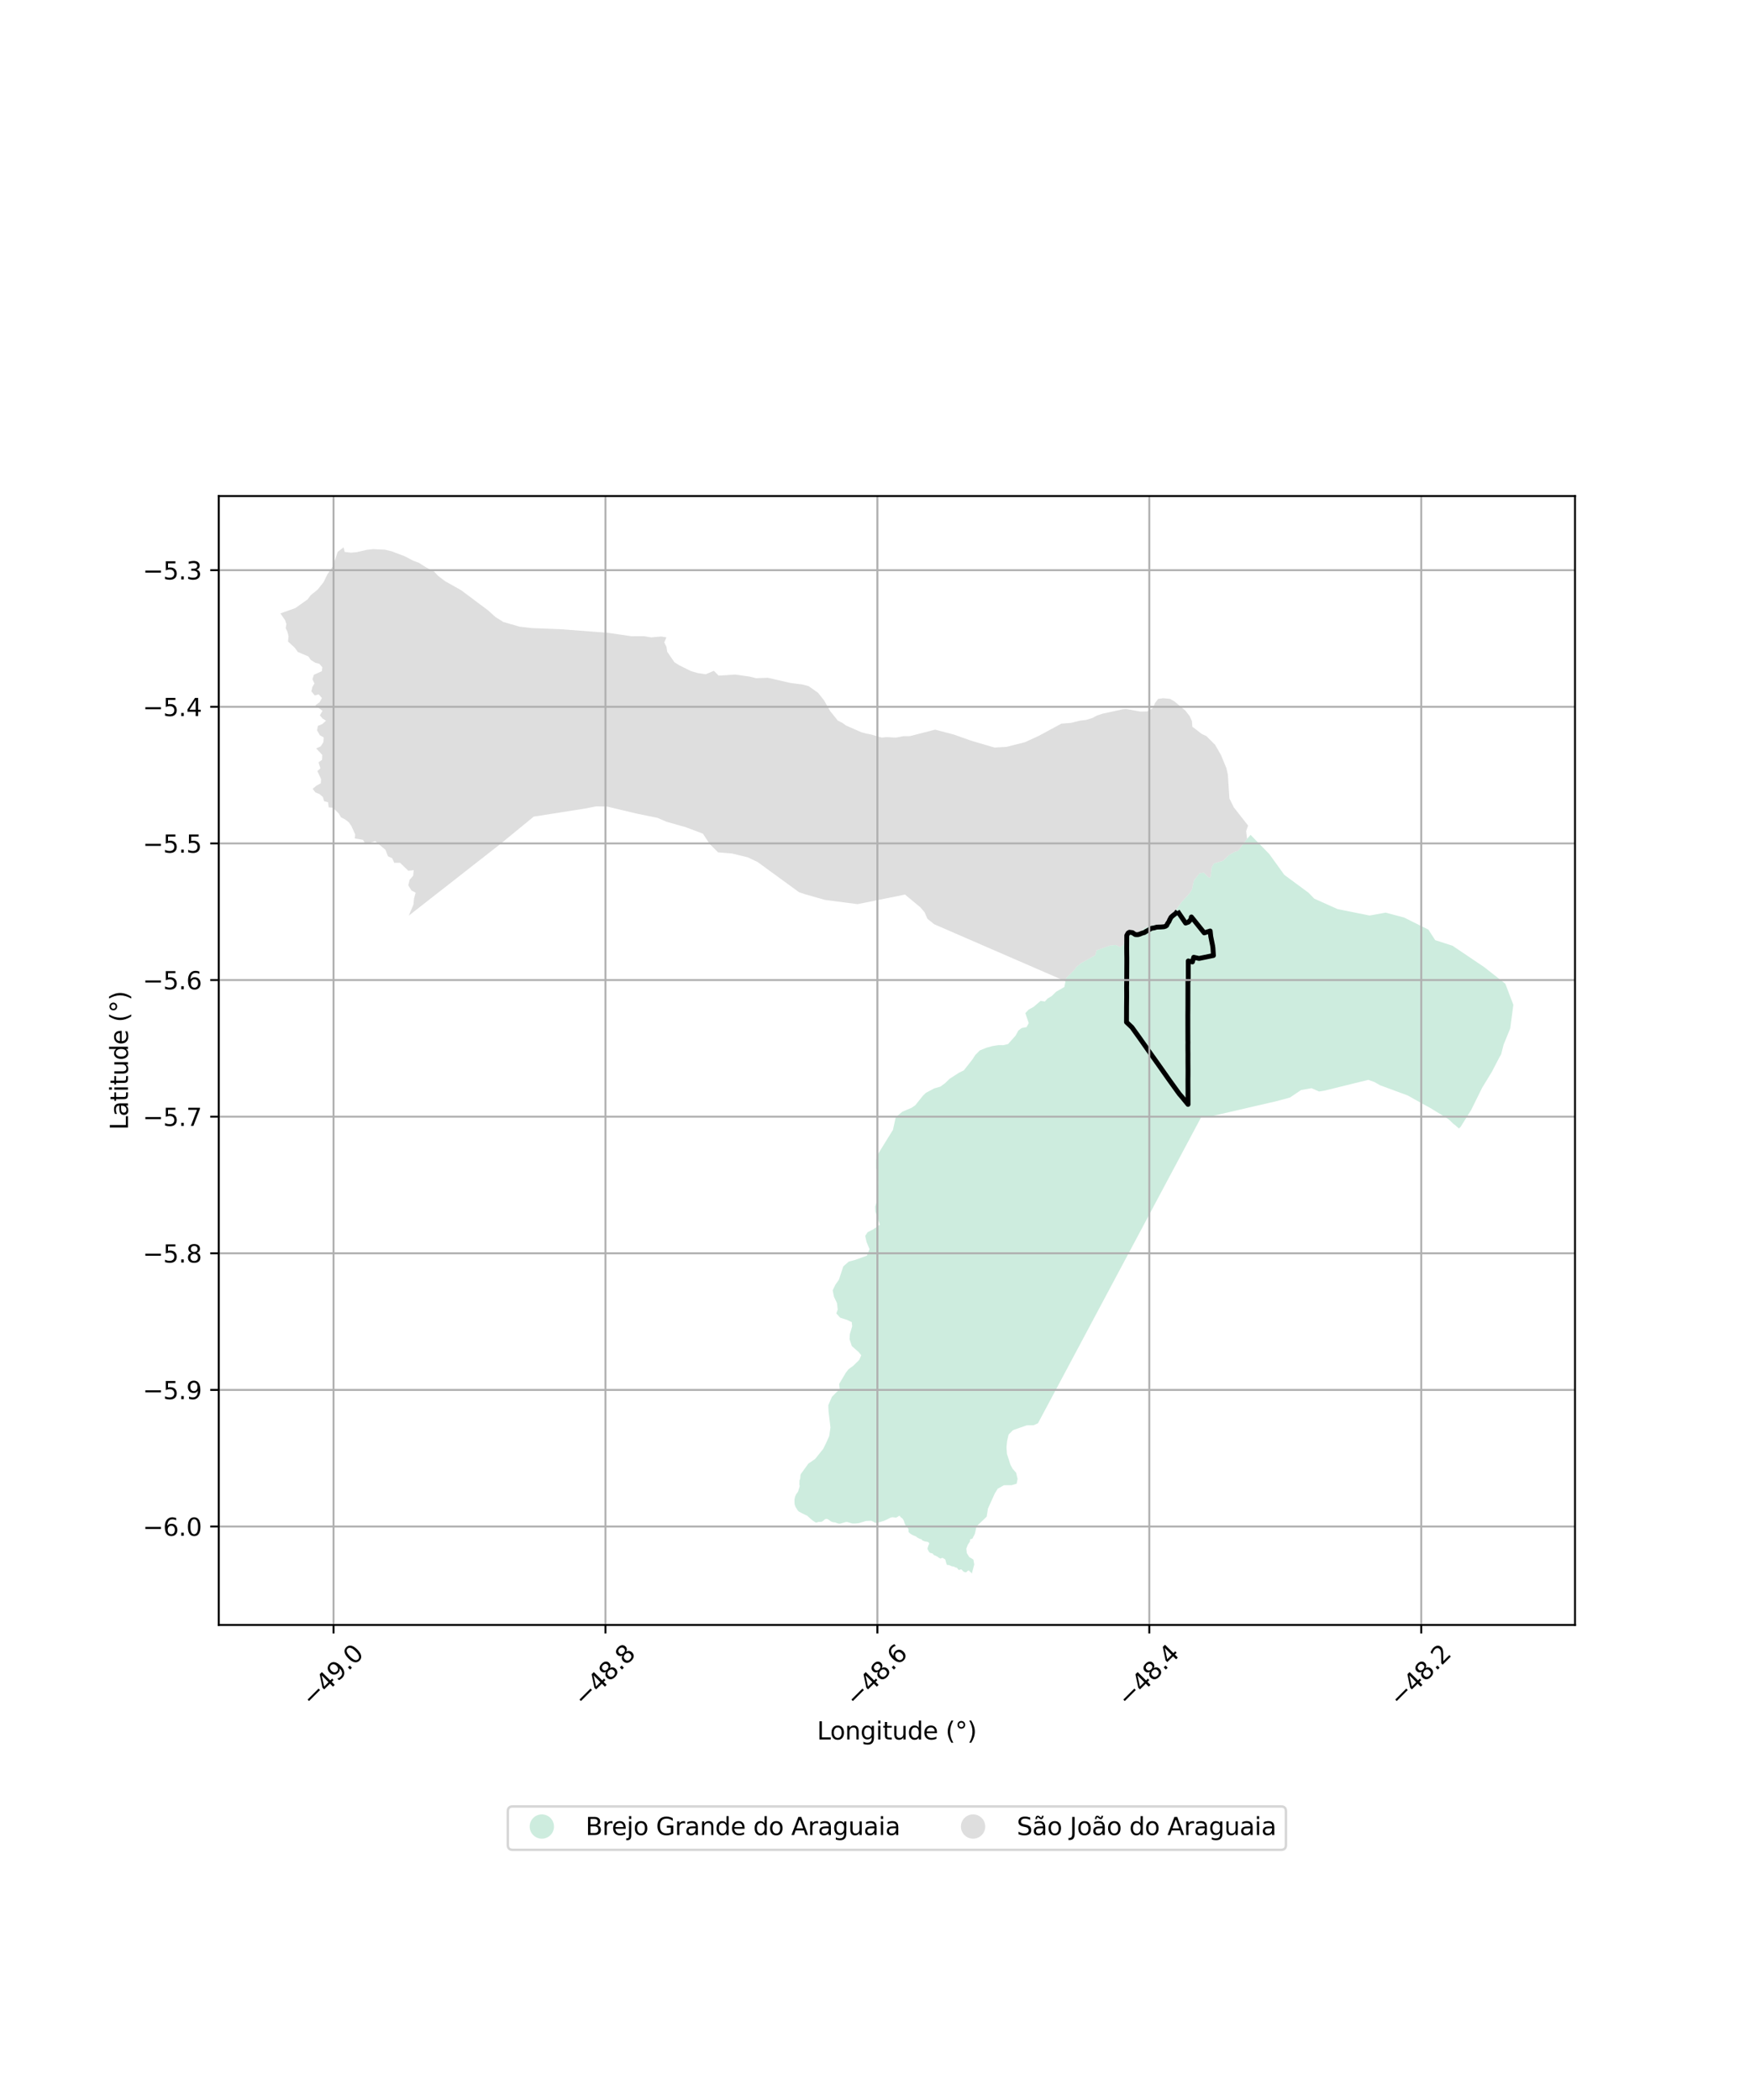 <?xml version="1.0" encoding="utf-8" standalone="no"?>
<!DOCTYPE svg PUBLIC "-//W3C//DTD SVG 1.1//EN"
  "http://www.w3.org/Graphics/SVG/1.1/DTD/svg11.dtd">
<svg xmlns:xlink="http://www.w3.org/1999/xlink" width="720pt" height="864pt" viewBox="0 0 720 864" xmlns="http://www.w3.org/2000/svg" version="1.1">
 <defs>
  <style type="text/css">*{stroke-linejoin: round; stroke-linecap: butt}</style>
 </defs>
 <g id="figure_1">
  <g id="patch_1">
   <path d="M 0 864 
L 720 864 
L 720 0 
L 0 0 
z
" style="fill: #ffffff"/>
  </g>
  <g id="axes_1">
   <g id="patch_2">
    <path d="M 90 668.552 
L 648 668.552 
L 648 204.088 
L 90 204.088 
z
" style="fill: #ffffff"/>
   </g>
   <g id="PatchCollection_1">
    <path d="M 590.484 386.809 
L 594.747 388.179 
L 597.59 389.094 
L 610.672 397.917 
L 619.334 404.732 
L 622.636 413.411 
L 621.77 419.917 
L 621.591 421.263 
L 621.555 421.53 
L 621.373 422.898 
L 621.341 423.143 
L 621.195 423.5 
L 620.839 424.375 
L 619.334 428.066 
L 618.717 429.582 
L 618.659 429.723 
L 618.602 429.864 
L 618.495 430.285 
L 617.614 433.772 
L 616.802 435.188 
L 613.849 440.881 
L 609.76 447.607 
L 605.33 456.579 
L 600.982 463.561 
L 600.245 464.29 
L 598.985 463.184 
L 598.421 462.68 
L 598.143 462.563 
L 596.45 460.918 
L 595.674 460.27 
L 588.33 455.777 
L 588.205 455.71 
L 587.249 455.198 
L 585.889 454.47 
L 584.66 453.781 
L 579.169 450.703 
L 567.804 446.512 
L 565.494 445.185 
L 565.052 445.028 
L 562.961 444.284 
L 544.86 448.733 
L 542.697 449.073 
L 541.923 448.733 
L 539.603 447.712 
L 535.303 448.474 
L 530.733 451.555 
L 525.464 452.987 
L 499.421 459.017 
L 497.923 459.364 
L 497.011 459.575 
L 494.452 459.169 
L 494.355 459.35 
L 444.444 552.956 
L 429.713 580.586 
L 427.059 585.564 
L 425.223 586.397 
L 422.461 586.419 
L 416.802 588.387 
L 414.97 590.198 
L 414.346 592.952 
L 414.099 595.489 
L 414.286 598.128 
L 415.715 602.612 
L 416.6 604.269 
L 418.046 605.904 
L 418.668 608.438 
L 418.278 610.435 
L 416.243 611.043 
L 413.074 611.054 
L 410.493 612.502 
L 409.284 614.442 
L 406.466 620.71 
L 405.943 624.004 
L 401.76 627.998 
L 401.093 631.071 
L 400.066 633.055 
L 399.11 633.34 
L 399.085 634.202 
L 398.171 635.58 
L 397.566 637.158 
L 397.766 638.994 
L 398.792 640.618 
L 400.47 641.633 
L 400.829 643.67 
L 399.822 647.44 
L 399.468 646.902 
L 399.018 646.626 
L 398.878 646.365 
L 398.705 646.192 
L 398.514 646.124 
L 398.083 646.299 
L 397.723 646.736 
L 397.395 646.876 
L 397.153 646.878 
L 396.824 646.792 
L 396.478 646.637 
L 396.166 646.378 
L 395.68 645.789 
L 395.524 645.72 
L 395.092 645.705 
L 394.782 645.915 
L 394.349 645.848 
L 393.741 645.068 
L 393.499 644.965 
L 393.067 644.897 
L 392.807 644.777 
L 392.564 644.552 
L 391.596 644.435 
L 390.938 644.108 
L 390.34 643.88 
L 389.826 643.9 
L 389.602 643.797 
L 389.498 643.608 
L 389.168 642.625 
L 389.08 642.178 
L 388.872 641.626 
L 388.665 641.42 
L 388.166 641.181 
L 387.96 640.991 
L 387.565 640.959 
L 387.035 641.238 
L 386.777 641.169 
L 386.209 640.879 
L 385.761 640.501 
L 385.469 640.33 
L 385.263 640.262 
L 384.816 639.987 
L 384.455 639.92 
L 384.162 639.714 
L 383.714 639.198 
L 383.559 639.113 
L 382.941 638.978 
L 382.666 638.875 
L 382.426 638.721 
L 382.085 638.257 
L 381.784 637.632 
L 381.662 637.51 
L 381.607 637.32 
L 381.658 636.72 
L 381.926 636.092 
L 381.925 635.875 
L 382.221 635.41 
L 382.314 635.029 
L 382.232 634.811 
L 382.055 634.594 
L 381.675 634.364 
L 380.537 634.192 
L 379.575 633.829 
L 379.044 633.287 
L 378.366 633.113 
L 377.294 632.518 
L 376.9 632.152 
L 375.504 631.587 
L 374.852 631.209 
L 374.323 630.829 
L 373.86 630.368 
L 373.792 630.165 
L 373.774 629.239 
L 373.61 628.79 
L 373.283 628.465 
L 372.644 627.678 
L 372.439 627.324 
L 372.166 626.659 
L 371.877 625.72 
L 371.441 624.932 
L 371.101 624.621 
L 370.653 624.309 
L 370.149 623.685 
L 369.838 623.673 
L 369.595 623.892 
L 368.852 624.331 
L 368.528 624.387 
L 367.133 624.23 
L 366.43 624.396 
L 364.66 625.289 
L 363.674 625.716 
L 360.943 626.545 
L 360.388 626.574 
L 359.914 626.467 
L 359.534 626.169 
L 358.435 625.684 
L 356.31 625.775 
L 353.349 626.659 
L 351.767 626.83 
L 350.697 626.821 
L 348.515 626.177 
L 347.919 626.22 
L 345.689 626.884 
L 345.477 626.88 
L 345.093 626.873 
L 344.578 626.739 
L 343.602 626.348 
L 343.182 626.318 
L 342.708 626.284 
L 341.872 625.952 
L 341.337 625.566 
L 340.691 625.099 
L 340.207 624.912 
L 339.777 624.915 
L 339.375 625.105 
L 338.413 625.919 
L 337.85 626.138 
L 336.615 626.17 
L 336.053 626.389 
L 335.65 626.418 
L 335.483 626.328 
L 334.386 625.621 
L 333.306 624.723 
L 332.225 623.711 
L 331.898 623.499 
L 331.375 623.288 
L 330.068 622.637 
L 328.581 621.84 
L 328.188 621.399 
L 327.285 619.943 
L 326.939 618.977 
L 326.87 618.107 
L 326.881 616.91 
L 327.104 615.777 
L 327.589 614.742 
L 328.205 613.902 
L 328.399 613.524 
L 328.962 611.668 
L 329.009 611.307 
L 328.893 610.799 
L 328.935 609.126 
L 329.129 608.633 
L 329.257 608.124 
L 329.317 607.008 
L 329.478 606.466 
L 332.607 602.147 
L 335.338 600.298 
L 338.132 596.808 
L 338.156 596.778 
L 338.711 596.084 
L 339.875 593.717 
L 341.167 590.824 
L 341.674 587.279 
L 340.998 581.597 
L 340.88 580.609 
L 340.786 578.158 
L 342.283 574.686 
L 343.684 573.265 
L 344.291 572.649 
L 344.362 572.585 
L 345.229 571.807 
L 345.446 571.612 
L 345.248 569.403 
L 347.966 564.816 
L 349.099 563.357 
L 351.121 561.861 
L 353.528 559.489 
L 354.119 558.109 
L 354.339 557.598 
L 353.28 556.282 
L 350.467 553.825 
L 349.537 551.005 
L 349.644 548.964 
L 350.607 545.679 
L 350.449 543.976 
L 348.633 543.092 
L 345.668 542.134 
L 344.081 540.382 
L 344.657 538.812 
L 344.359 536.134 
L 343.132 533.553 
L 342.592 530.907 
L 343.646 528.665 
L 344.543 527.375 
L 345.156 526.494 
L 346.953 521.031 
L 349.242 519.036 
L 351.613 518.427 
L 356.654 516.632 
L 357.741 513.93 
L 356.541 511.011 
L 355.967 508.491 
L 356.977 506.947 
L 359.371 505.741 
L 361.996 503.842 
L 360.165 498.501 
L 360.055 496.452 
L 360.786 494.056 
L 360.55 492.15 
L 361.115 488.865 
L 361.237 486.218 
L 360.44 480.481 
L 360.459 477.069 
L 361.285 474.815 
L 361.41 474.59 
L 361.824 473.847 
L 367.375 464.878 
L 368.538 459.66 
L 371.244 457.398 
L 374.991 455.803 
L 376.525 454.792 
L 379.718 450.811 
L 380.938 449.624 
L 384.36 447.805 
L 386.922 447.058 
L 388.894 445.602 
L 390.745 443.803 
L 394.52 441.379 
L 396.541 440.382 
L 400.043 435.94 
L 401.233 434.079 
L 403.114 432.178 
L 405.771 431.086 
L 408.274 430.399 
L 410.82 429.996 
L 412.794 430.018 
L 414.734 429.564 
L 417.827 426.104 
L 418.979 424.004 
L 420.327 422.968 
L 422.349 422.595 
L 423.253 420.949 
L 421.851 416.832 
L 423.206 415.392 
L 425.269 414.249 
L 428.145 411.773 
L 429.87 412.06 
L 431.019 410.825 
L 432.792 409.74 
L 434.51 408.035 
L 437.915 406.074 
L 438.329 403.913 
L 438.367 403.716 
L 438.601 402.49 
L 441.867 399.19 
L 442.969 397.754 
L 444.788 396.259 
L 450.63 392.991 
L 451.176 390.992 
L 456.923 388.949 
L 459.052 388.777 
L 460.837 389.681 
L 462.252 388.747 
L 462.967 384.708 
L 464.538 383.165 
L 466.415 384.118 
L 468.096 384.103 
L 471.203 381.675 
L 474.516 380.498 
L 477.279 380.904 
L 479.61 380.012 
L 480.54 378.989 
L 486.06 371.229 
L 489.432 367.523 
L 490.378 365.982 
L 491.199 362.25 
L 493.565 359.268 
L 495.334 359.043 
L 496.75 360.594 
L 497.677 361.195 
L 498.085 360.501 
L 498.506 356.925 
L 499.454 355.232 
L 503.199 354.123 
L 505.761 351.701 
L 508.122 350.403 
L 509.349 350.088 
L 513.086 345.118 
L 514.522 343.497 
L 518.093 347.15 
L 521.545 350.682 
L 522.227 351.379 
L 524.735 354.856 
L 528.403 359.943 
L 538.407 367.33 
L 540.72 369.733 
L 550.327 374.031 
L 563.475 376.673 
L 568.8 375.715 
L 570.085 375.483 
L 575.403 376.893 
L 577.688 377.499 
L 587.682 382.475 
L 590.094 386.206 
L 590.484 386.809 
" clip-path="url(#p71a0cadb43)" style="fill: #b3e2cd; fill-opacity: 0.65"/>
    <path d="M 261.981 334.75 
L 249.918 331.879 
L 249.776 331.845 
L 246.103 331.775 
L 245.953 331.786 
L 245.603 331.775 
L 245.293 331.766 
L 244.08 332.003 
L 240.872 332.63 
L 240.712 332.655 
L 221.153 335.738 
L 219.584 335.986 
L 205.727 347.349 
L 168.185 376.721 
L 170.109 372.137 
L 170.346 369.69 
L 171.011 367.268 
L 169.288 366.371 
L 167.983 364.25 
L 168.494 362.044 
L 169.968 360.3 
L 170.247 358.028 
L 167.983 358.241 
L 164.598 354.993 
L 162.219 354.987 
L 161.366 353.106 
L 159.637 352.31 
L 158.583 349.65 
L 154.375 346.045 
L 151.194 347.16 
L 150.424 347.43 
L 149.348 345.546 
L 145.965 344.946 
L 146.145 343.308 
L 144.519 339.748 
L 143.507 338.323 
L 142.034 337.156 
L 140.259 336.239 
L 139.388 334.712 
L 136.98 332.306 
L 135.228 332.189 
L 134.963 330.054 
L 133.344 329.657 
L 132.82 327.879 
L 131.452 326.722 
L 129.771 326.026 
L 128.653 324.556 
L 130.206 323.221 
L 131.966 322.29 
L 132.103 320.562 
L 130.566 317.212 
L 131.824 316.134 
L 131.046 313.648 
L 132.507 312.618 
L 132.587 310.586 
L 130.081 307.908 
L 131.946 307.078 
L 133.053 305.342 
L 133.188 303.406 
L 131.56 302.452 
L 130.439 300.476 
L 130.782 298.64 
L 132.583 297.915 
L 134.137 296.531 
L 132.676 295.575 
L 131.605 294.309 
L 132.695 292.42 
L 129.71 290.257 
L 131.51 288.866 
L 132.46 287.18 
L 131.075 285.663 
L 129.525 286.136 
L 128.093 284.416 
L 128.527 282.635 
L 129.384 281.2 
L 128.562 279.475 
L 129.134 277.625 
L 132.431 276.141 
L 132.614 274.509 
L 131.432 273.146 
L 129.662 272.65 
L 127.893 271.545 
L 127.731 271.314 
L 126.862 270.077 
L 122.515 268.231 
L 121.284 266.504 
L 118.493 263.933 
L 118.641 262.567 
L 118.724 261.794 
L 118.259 259.92 
L 117.547 258.446 
L 117.826 256.767 
L 117.312 255.192 
L 116.001 253.291 
L 115.364 252.367 
L 121.516 250.175 
L 126.534 246.629 
L 127.894 244.835 
L 130.707 242.566 
L 133.102 239.546 
L 134.649 236.39 
L 136.967 232.899 
L 137.781 230.483 
L 138.94 227.042 
L 141.367 225.2 
L 141.816 227.085 
L 144.347 227.383 
L 146.791 227.175 
L 151.015 226.198 
L 153.56 225.931 
L 158.473 226.17 
L 161.157 226.826 
L 166.493 228.849 
L 169.985 230.679 
L 172.424 231.586 
L 175.007 233.26 
L 178.657 235.19 
L 180.179 236.87 
L 183.18 239.153 
L 189.766 242.861 
L 200.831 251.14 
L 203.876 253.884 
L 207.124 255.912 
L 210.356 256.845 
L 213.776 257.831 
L 218.752 258.408 
L 230.701 258.878 
L 250.182 260.365 
L 259.752 261.767 
L 265.011 261.748 
L 267.908 262.248 
L 271.967 261.874 
L 274.192 262.228 
L 273.29 264.319 
L 274.204 266.152 
L 274.512 268.141 
L 277.467 272.471 
L 279.594 273.783 
L 284.413 276.167 
L 287.1 276.922 
L 290.351 277.42 
L 293.688 275.984 
L 295.664 277.967 
L 302.455 277.531 
L 308.483 278.383 
L 311.014 279.034 
L 315.922 278.863 
L 325.191 280.987 
L 330.322 281.66 
L 332.74 282.325 
L 336.544 285.014 
L 338.982 288.066 
L 341.465 292.416 
L 341.537 292.541 
L 344.69 296.456 
L 346.677 297.473 
L 348.044 298.488 
L 354.44 301.282 
L 354.441 301.282 
L 356.289 301.776 
L 358.329 302.172 
L 362.809 303.474 
L 364.669 303.273 
L 368.664 303.461 
L 371.706 302.891 
L 374.379 302.867 
L 384.736 300.195 
L 392.441 302.219 
L 399.545 304.739 
L 409.144 307.563 
L 414.019 307.296 
L 421.648 305.384 
L 427.406 302.741 
L 430.028 301.326 
L 430.78 300.92 
L 434.093 299.133 
L 436.729 297.711 
L 440.483 297.432 
L 442.96 296.838 
L 444.568 296.453 
L 446.837 296.209 
L 449.485 295.389 
L 449.66 295.294 
L 451.355 294.377 
L 451.497 294.33 
L 453.603 293.637 
L 461.916 291.828 
L 463.365 291.718 
L 469.155 292.763 
L 472.053 292.719 
L 474.38 291.281 
L 475.204 289.23 
L 476.254 287.857 
L 476.49 287.549 
L 478.614 287.261 
L 479.199 287.321 
L 481.394 287.546 
L 483.148 288.544 
L 487.691 292.34 
L 489.473 294.647 
L 490.391 296.702 
L 490.563 298.973 
L 490.919 299.248 
L 492.382 300.38 
L 494.448 301.977 
L 496.328 302.839 
L 499.935 306.449 
L 500.811 307.968 
L 502.372 310.675 
L 503.168 312.617 
L 503.277 312.884 
L 504.563 316.023 
L 504.682 316.538 
L 505.173 318.667 
L 505.817 328.498 
L 506.766 330.427 
L 507.612 332.147 
L 511.416 337 
L 513.501 339.66 
L 512.695 341.977 
L 512.737 342.309 
L 513.086 345.118 
L 509.349 350.088 
L 508.122 350.403 
L 505.761 351.701 
L 503.199 354.123 
L 499.454 355.232 
L 498.506 356.925 
L 498.085 360.501 
L 497.677 361.195 
L 496.75 360.594 
L 495.334 359.043 
L 493.565 359.268 
L 491.199 362.25 
L 490.378 365.982 
L 489.432 367.523 
L 486.06 371.229 
L 480.54 378.989 
L 479.61 380.012 
L 477.279 380.904 
L 474.516 380.498 
L 471.203 381.675 
L 468.096 384.103 
L 466.415 384.118 
L 464.538 383.165 
L 462.967 384.708 
L 462.252 388.747 
L 460.837 389.681 
L 459.052 388.777 
L 456.923 388.949 
L 451.176 390.992 
L 450.63 392.991 
L 444.788 396.259 
L 442.969 397.754 
L 441.867 399.19 
L 438.601 402.49 
L 438.367 403.716 
L 437.994 403.554 
L 398.057 386.208 
L 397.718 386.06 
L 397.378 385.913 
L 397.29 385.875 
L 395.093 384.92 
L 394.47 384.65 
L 393.164 384.082 
L 387.274 381.524 
L 384.39 380.271 
L 381.578 378.034 
L 380.413 375.358 
L 378.656 373.299 
L 372.348 368.049 
L 360.199 370.503 
L 359.492 370.646 
L 352.831 371.992 
L 339.542 370.27 
L 336.734 369.48 
L 331.666 368.053 
L 328.714 367.062 
L 311.68 354.638 
L 307.661 352.74 
L 301.21 351.157 
L 295.461 350.698 
L 291.936 347.19 
L 289.199 342.988 
L 282.711 340.551 
L 282.147 340.34 
L 274.253 338.103 
L 270.523 336.489 
L 261.981 334.75 
" clip-path="url(#p71a0cadb43)" style="fill: #cccccc; fill-opacity: 0.65"/>
   </g>
   <g id="PatchCollection_2">
    <path d="M 484.441 374.853 
L 487.801 379.785 
L 488.962 379.36 
L 489.999 378.22 
L 490.135 377.327 
L 490.183 377.265 
L 495.457 383.815 
L 497.898 383.035 
L 498.143 385.302 
L 498.897 389.037 
L 499.038 390.023 
L 499.239 393.119 
L 493.324 394.335 
L 491.139 393.849 
L 490.585 395.77 
L 488.889 395.369 
L 488.9 401.393 
L 488.896 403.421 
L 488.898 403.624 
L 488.747 403.425 
L 488.752 405.51 
L 488.741 413.604 
L 488.732 415.636 
L 488.714 417.716 
L 488.719 419.706 
L 488.719 421.734 
L 488.725 423.765 
L 488.733 425.805 
L 488.733 427.83 
L 488.757 428.883 
L 488.737 429.863 
L 488.74 431.901 
L 488.765 433.769 
L 488.755 435.999 
L 488.766 438.039 
L 488.782 440.098 
L 488.779 442.155 
L 488.756 444.181 
L 488.793 454.381 
L 486.103 451.111 
L 485.174 450.031 
L 484.112 448.565 
L 481.149 444.467 
L 478.63 440.88 
L 476.087 437.283 
L 473.554 433.727 
L 471.097 430.235 
L 468.547 426.624 
L 465.694 422.658 
L 463.476 420.556 
L 463.497 414.254 
L 463.541 410.209 
L 463.537 408.321 
L 463.517 406.275 
L 463.551 404.286 
L 463.598 396.176 
L 463.599 394.154 
L 463.567 392.067 
L 463.554 390.014 
L 463.586 384.842 
L 464.137 383.884 
L 464.661 383.561 
L 465.933 383.72 
L 466.449 384.081 
L 467.066 384.489 
L 467.655 384.545 
L 468.254 384.521 
L 468.985 384.304 
L 469.806 383.954 
L 470.854 383.661 
L 471.363 383.291 
L 472.312 382.805 
L 472.793 382.49 
L 473.733 381.938 
L 474.175 381.859 
L 474.824 381.772 
L 475.302 381.621 
L 475.864 381.467 
L 476.352 381.428 
L 477.505 381.396 
L 478.074 381.359 
L 478.894 381.288 
L 479.551 381.081 
L 480.001 380.763 
L 480.293 380.115 
L 480.987 379.071 
L 481.218 378.465 
L 481.498 377.964 
L 481.786 377.407 
L 482.376 376.863 
L 483.02 376.34 
L 483.8 375.754 
L 484.441 374.853 
" clip-path="url(#p71a0cadb43)" style="fill: none; stroke: #000000; stroke-width: 2"/>
   </g>
   <g id="matplotlib.axis_1">
    <g id="xtick_1">
     <g id="line2d_1">
      <path d="M 137.227 668.552 
L 137.227 204.088 
" clip-path="url(#p71a0cadb43)" style="fill: none; stroke: #b0b0b0; stroke-width: 0.8; stroke-linecap: square"/>
     </g>
     <g id="line2d_2">
      <defs>
       <path id="m277e8f639d" d="M 0 0 
L 0 3.5 
" style="stroke: #000000; stroke-width: 0.8"/>
      </defs>
      <g>
       <use xlink:href="#m277e8f639d" x="137.227" y="668.552" style="stroke: #000000; stroke-width: 0.8"/>
      </g>
     </g>
     <g id="text_1">
      <!-- −49.0 -->
      <g transform="translate(128.343 702.595) rotate(-45) scale(0.1 -0.1)">
       <defs>
        <path id="DejaVuSans-2212" d="M 678 2272 
L 4684 2272 
L 4684 1741 
L 678 1741 
L 678 2272 
z
" transform="scale(0.016)"/>
        <path id="DejaVuSans-34" d="M 2419 4116 
L 825 1625 
L 2419 1625 
L 2419 4116 
z
M 2253 4666 
L 3047 4666 
L 3047 1625 
L 3713 1625 
L 3713 1100 
L 3047 1100 
L 3047 0 
L 2419 0 
L 2419 1100 
L 313 1100 
L 313 1709 
L 2253 4666 
z
" transform="scale(0.016)"/>
        <path id="DejaVuSans-39" d="M 703 97 
L 703 672 
Q 941 559 1184 500 
Q 1428 441 1663 441 
Q 2288 441 2617 861 
Q 2947 1281 2994 2138 
Q 2813 1869 2534 1725 
Q 2256 1581 1919 1581 
Q 1219 1581 811 2004 
Q 403 2428 403 3163 
Q 403 3881 828 4315 
Q 1253 4750 1959 4750 
Q 2769 4750 3195 4129 
Q 3622 3509 3622 2328 
Q 3622 1225 3098 567 
Q 2575 -91 1691 -91 
Q 1453 -91 1209 -44 
Q 966 3 703 97 
z
M 1959 2075 
Q 2384 2075 2632 2365 
Q 2881 2656 2881 3163 
Q 2881 3666 2632 3958 
Q 2384 4250 1959 4250 
Q 1534 4250 1286 3958 
Q 1038 3666 1038 3163 
Q 1038 2656 1286 2365 
Q 1534 2075 1959 2075 
z
" transform="scale(0.016)"/>
        <path id="DejaVuSans-2e" d="M 684 794 
L 1344 794 
L 1344 0 
L 684 0 
L 684 794 
z
" transform="scale(0.016)"/>
        <path id="DejaVuSans-30" d="M 2034 4250 
Q 1547 4250 1301 3770 
Q 1056 3291 1056 2328 
Q 1056 1369 1301 889 
Q 1547 409 2034 409 
Q 2525 409 2770 889 
Q 3016 1369 3016 2328 
Q 3016 3291 2770 3770 
Q 2525 4250 2034 4250 
z
M 2034 4750 
Q 2819 4750 3233 4129 
Q 3647 3509 3647 2328 
Q 3647 1150 3233 529 
Q 2819 -91 2034 -91 
Q 1250 -91 836 529 
Q 422 1150 422 2328 
Q 422 3509 836 4129 
Q 1250 4750 2034 4750 
z
" transform="scale(0.016)"/>
       </defs>
       <use xlink:href="#DejaVuSans-2212"/>
       <use xlink:href="#DejaVuSans-34" transform="translate(83.789 0)"/>
       <use xlink:href="#DejaVuSans-39" transform="translate(147.412 0)"/>
       <use xlink:href="#DejaVuSans-2e" transform="translate(211.035 0)"/>
       <use xlink:href="#DejaVuSans-30" transform="translate(242.822 0)"/>
      </g>
     </g>
    </g>
    <g id="xtick_2">
     <g id="line2d_3">
      <path d="M 249.104 668.552 
L 249.104 204.088 
" clip-path="url(#p71a0cadb43)" style="fill: none; stroke: #b0b0b0; stroke-width: 0.8; stroke-linecap: square"/>
     </g>
     <g id="line2d_4">
      <g>
       <use xlink:href="#m277e8f639d" x="249.104" y="668.552" style="stroke: #000000; stroke-width: 0.8"/>
      </g>
     </g>
     <g id="text_2">
      <!-- −48.8 -->
      <g transform="translate(240.221 702.595) rotate(-45) scale(0.1 -0.1)">
       <defs>
        <path id="DejaVuSans-38" d="M 2034 2216 
Q 1584 2216 1326 1975 
Q 1069 1734 1069 1313 
Q 1069 891 1326 650 
Q 1584 409 2034 409 
Q 2484 409 2743 651 
Q 3003 894 3003 1313 
Q 3003 1734 2745 1975 
Q 2488 2216 2034 2216 
z
M 1403 2484 
Q 997 2584 770 2862 
Q 544 3141 544 3541 
Q 544 4100 942 4425 
Q 1341 4750 2034 4750 
Q 2731 4750 3128 4425 
Q 3525 4100 3525 3541 
Q 3525 3141 3298 2862 
Q 3072 2584 2669 2484 
Q 3125 2378 3379 2068 
Q 3634 1759 3634 1313 
Q 3634 634 3220 271 
Q 2806 -91 2034 -91 
Q 1263 -91 848 271 
Q 434 634 434 1313 
Q 434 1759 690 2068 
Q 947 2378 1403 2484 
z
M 1172 3481 
Q 1172 3119 1398 2916 
Q 1625 2713 2034 2713 
Q 2441 2713 2670 2916 
Q 2900 3119 2900 3481 
Q 2900 3844 2670 4047 
Q 2441 4250 2034 4250 
Q 1625 4250 1398 4047 
Q 1172 3844 1172 3481 
z
" transform="scale(0.016)"/>
       </defs>
       <use xlink:href="#DejaVuSans-2212"/>
       <use xlink:href="#DejaVuSans-34" transform="translate(83.789 0)"/>
       <use xlink:href="#DejaVuSans-38" transform="translate(147.412 0)"/>
       <use xlink:href="#DejaVuSans-2e" transform="translate(211.035 0)"/>
       <use xlink:href="#DejaVuSans-38" transform="translate(242.822 0)"/>
      </g>
     </g>
    </g>
    <g id="xtick_3">
     <g id="line2d_5">
      <path d="M 360.982 668.552 
L 360.982 204.088 
" clip-path="url(#p71a0cadb43)" style="fill: none; stroke: #b0b0b0; stroke-width: 0.8; stroke-linecap: square"/>
     </g>
     <g id="line2d_6">
      <g>
       <use xlink:href="#m277e8f639d" x="360.982" y="668.552" style="stroke: #000000; stroke-width: 0.8"/>
      </g>
     </g>
     <g id="text_3">
      <!-- −48.6 -->
      <g transform="translate(352.098 702.595) rotate(-45) scale(0.1 -0.1)">
       <defs>
        <path id="DejaVuSans-36" d="M 2113 2584 
Q 1688 2584 1439 2293 
Q 1191 2003 1191 1497 
Q 1191 994 1439 701 
Q 1688 409 2113 409 
Q 2538 409 2786 701 
Q 3034 994 3034 1497 
Q 3034 2003 2786 2293 
Q 2538 2584 2113 2584 
z
M 3366 4563 
L 3366 3988 
Q 3128 4100 2886 4159 
Q 2644 4219 2406 4219 
Q 1781 4219 1451 3797 
Q 1122 3375 1075 2522 
Q 1259 2794 1537 2939 
Q 1816 3084 2150 3084 
Q 2853 3084 3261 2657 
Q 3669 2231 3669 1497 
Q 3669 778 3244 343 
Q 2819 -91 2113 -91 
Q 1303 -91 875 529 
Q 447 1150 447 2328 
Q 447 3434 972 4092 
Q 1497 4750 2381 4750 
Q 2619 4750 2861 4703 
Q 3103 4656 3366 4563 
z
" transform="scale(0.016)"/>
       </defs>
       <use xlink:href="#DejaVuSans-2212"/>
       <use xlink:href="#DejaVuSans-34" transform="translate(83.789 0)"/>
       <use xlink:href="#DejaVuSans-38" transform="translate(147.412 0)"/>
       <use xlink:href="#DejaVuSans-2e" transform="translate(211.035 0)"/>
       <use xlink:href="#DejaVuSans-36" transform="translate(242.822 0)"/>
      </g>
     </g>
    </g>
    <g id="xtick_4">
     <g id="line2d_7">
      <path d="M 472.86 668.552 
L 472.86 204.088 
" clip-path="url(#p71a0cadb43)" style="fill: none; stroke: #b0b0b0; stroke-width: 0.8; stroke-linecap: square"/>
     </g>
     <g id="line2d_8">
      <g>
       <use xlink:href="#m277e8f639d" x="472.86" y="668.552" style="stroke: #000000; stroke-width: 0.8"/>
      </g>
     </g>
     <g id="text_4">
      <!-- −48.4 -->
      <g transform="translate(463.976 702.595) rotate(-45) scale(0.1 -0.1)">
       <use xlink:href="#DejaVuSans-2212"/>
       <use xlink:href="#DejaVuSans-34" transform="translate(83.789 0)"/>
       <use xlink:href="#DejaVuSans-38" transform="translate(147.412 0)"/>
       <use xlink:href="#DejaVuSans-2e" transform="translate(211.035 0)"/>
       <use xlink:href="#DejaVuSans-34" transform="translate(242.822 0)"/>
      </g>
     </g>
    </g>
    <g id="xtick_5">
     <g id="line2d_9">
      <path d="M 584.737 668.552 
L 584.737 204.088 
" clip-path="url(#p71a0cadb43)" style="fill: none; stroke: #b0b0b0; stroke-width: 0.8; stroke-linecap: square"/>
     </g>
     <g id="line2d_10">
      <g>
       <use xlink:href="#m277e8f639d" x="584.737" y="668.552" style="stroke: #000000; stroke-width: 0.8"/>
      </g>
     </g>
     <g id="text_5">
      <!-- −48.2 -->
      <g transform="translate(575.854 702.595) rotate(-45) scale(0.1 -0.1)">
       <defs>
        <path id="DejaVuSans-32" d="M 1228 531 
L 3431 531 
L 3431 0 
L 469 0 
L 469 531 
Q 828 903 1448 1529 
Q 2069 2156 2228 2338 
Q 2531 2678 2651 2914 
Q 2772 3150 2772 3378 
Q 2772 3750 2511 3984 
Q 2250 4219 1831 4219 
Q 1534 4219 1204 4116 
Q 875 4013 500 3803 
L 500 4441 
Q 881 4594 1212 4672 
Q 1544 4750 1819 4750 
Q 2544 4750 2975 4387 
Q 3406 4025 3406 3419 
Q 3406 3131 3298 2873 
Q 3191 2616 2906 2266 
Q 2828 2175 2409 1742 
Q 1991 1309 1228 531 
z
" transform="scale(0.016)"/>
       </defs>
       <use xlink:href="#DejaVuSans-2212"/>
       <use xlink:href="#DejaVuSans-34" transform="translate(83.789 0)"/>
       <use xlink:href="#DejaVuSans-38" transform="translate(147.412 0)"/>
       <use xlink:href="#DejaVuSans-2e" transform="translate(211.035 0)"/>
       <use xlink:href="#DejaVuSans-32" transform="translate(242.822 0)"/>
      </g>
     </g>
    </g>
    <g id="text_6">
     <!-- Longitude (°) -->
     <g transform="translate(336.14 715.664) scale(0.1 -0.1)">
      <defs>
       <path id="DejaVuSans-4c" d="M 628 4666 
L 1259 4666 
L 1259 531 
L 3531 531 
L 3531 0 
L 628 0 
L 628 4666 
z
" transform="scale(0.016)"/>
       <path id="DejaVuSans-6f" d="M 1959 3097 
Q 1497 3097 1228 2736 
Q 959 2375 959 1747 
Q 959 1119 1226 758 
Q 1494 397 1959 397 
Q 2419 397 2687 759 
Q 2956 1122 2956 1747 
Q 2956 2369 2687 2733 
Q 2419 3097 1959 3097 
z
M 1959 3584 
Q 2709 3584 3137 3096 
Q 3566 2609 3566 1747 
Q 3566 888 3137 398 
Q 2709 -91 1959 -91 
Q 1206 -91 779 398 
Q 353 888 353 1747 
Q 353 2609 779 3096 
Q 1206 3584 1959 3584 
z
" transform="scale(0.016)"/>
       <path id="DejaVuSans-6e" d="M 3513 2113 
L 3513 0 
L 2938 0 
L 2938 2094 
Q 2938 2591 2744 2837 
Q 2550 3084 2163 3084 
Q 1697 3084 1428 2787 
Q 1159 2491 1159 1978 
L 1159 0 
L 581 0 
L 581 3500 
L 1159 3500 
L 1159 2956 
Q 1366 3272 1645 3428 
Q 1925 3584 2291 3584 
Q 2894 3584 3203 3211 
Q 3513 2838 3513 2113 
z
" transform="scale(0.016)"/>
       <path id="DejaVuSans-67" d="M 2906 1791 
Q 2906 2416 2648 2759 
Q 2391 3103 1925 3103 
Q 1463 3103 1205 2759 
Q 947 2416 947 1791 
Q 947 1169 1205 825 
Q 1463 481 1925 481 
Q 2391 481 2648 825 
Q 2906 1169 2906 1791 
z
M 3481 434 
Q 3481 -459 3084 -895 
Q 2688 -1331 1869 -1331 
Q 1566 -1331 1297 -1286 
Q 1028 -1241 775 -1147 
L 775 -588 
Q 1028 -725 1275 -790 
Q 1522 -856 1778 -856 
Q 2344 -856 2625 -561 
Q 2906 -266 2906 331 
L 2906 616 
Q 2728 306 2450 153 
Q 2172 0 1784 0 
Q 1141 0 747 490 
Q 353 981 353 1791 
Q 353 2603 747 3093 
Q 1141 3584 1784 3584 
Q 2172 3584 2450 3431 
Q 2728 3278 2906 2969 
L 2906 3500 
L 3481 3500 
L 3481 434 
z
" transform="scale(0.016)"/>
       <path id="DejaVuSans-69" d="M 603 3500 
L 1178 3500 
L 1178 0 
L 603 0 
L 603 3500 
z
M 603 4863 
L 1178 4863 
L 1178 4134 
L 603 4134 
L 603 4863 
z
" transform="scale(0.016)"/>
       <path id="DejaVuSans-74" d="M 1172 4494 
L 1172 3500 
L 2356 3500 
L 2356 3053 
L 1172 3053 
L 1172 1153 
Q 1172 725 1289 603 
Q 1406 481 1766 481 
L 2356 481 
L 2356 0 
L 1766 0 
Q 1100 0 847 248 
Q 594 497 594 1153 
L 594 3053 
L 172 3053 
L 172 3500 
L 594 3500 
L 594 4494 
L 1172 4494 
z
" transform="scale(0.016)"/>
       <path id="DejaVuSans-75" d="M 544 1381 
L 544 3500 
L 1119 3500 
L 1119 1403 
Q 1119 906 1312 657 
Q 1506 409 1894 409 
Q 2359 409 2629 706 
Q 2900 1003 2900 1516 
L 2900 3500 
L 3475 3500 
L 3475 0 
L 2900 0 
L 2900 538 
Q 2691 219 2414 64 
Q 2138 -91 1772 -91 
Q 1169 -91 856 284 
Q 544 659 544 1381 
z
M 1991 3584 
L 1991 3584 
z
" transform="scale(0.016)"/>
       <path id="DejaVuSans-64" d="M 2906 2969 
L 2906 4863 
L 3481 4863 
L 3481 0 
L 2906 0 
L 2906 525 
Q 2725 213 2448 61 
Q 2172 -91 1784 -91 
Q 1150 -91 751 415 
Q 353 922 353 1747 
Q 353 2572 751 3078 
Q 1150 3584 1784 3584 
Q 2172 3584 2448 3432 
Q 2725 3281 2906 2969 
z
M 947 1747 
Q 947 1113 1208 752 
Q 1469 391 1925 391 
Q 2381 391 2643 752 
Q 2906 1113 2906 1747 
Q 2906 2381 2643 2742 
Q 2381 3103 1925 3103 
Q 1469 3103 1208 2742 
Q 947 2381 947 1747 
z
" transform="scale(0.016)"/>
       <path id="DejaVuSans-65" d="M 3597 1894 
L 3597 1613 
L 953 1613 
Q 991 1019 1311 708 
Q 1631 397 2203 397 
Q 2534 397 2845 478 
Q 3156 559 3463 722 
L 3463 178 
Q 3153 47 2828 -22 
Q 2503 -91 2169 -91 
Q 1331 -91 842 396 
Q 353 884 353 1716 
Q 353 2575 817 3079 
Q 1281 3584 2069 3584 
Q 2775 3584 3186 3129 
Q 3597 2675 3597 1894 
z
M 3022 2063 
Q 3016 2534 2758 2815 
Q 2500 3097 2075 3097 
Q 1594 3097 1305 2825 
Q 1016 2553 972 2059 
L 3022 2063 
z
" transform="scale(0.016)"/>
       <path id="DejaVuSans-20" transform="scale(0.016)"/>
       <path id="DejaVuSans-28" d="M 1984 4856 
Q 1566 4138 1362 3434 
Q 1159 2731 1159 2009 
Q 1159 1288 1364 580 
Q 1569 -128 1984 -844 
L 1484 -844 
Q 1016 -109 783 600 
Q 550 1309 550 2009 
Q 550 2706 781 3412 
Q 1013 4119 1484 4856 
L 1984 4856 
z
" transform="scale(0.016)"/>
       <path id="DejaVuSans-b0" d="M 1600 4347 
Q 1350 4347 1178 4173 
Q 1006 4000 1006 3750 
Q 1006 3503 1178 3333 
Q 1350 3163 1600 3163 
Q 1850 3163 2022 3333 
Q 2194 3503 2194 3750 
Q 2194 3997 2020 4172 
Q 1847 4347 1600 4347 
z
M 1600 4750 
Q 1800 4750 1984 4673 
Q 2169 4597 2303 4453 
Q 2447 4313 2519 4134 
Q 2591 3956 2591 3750 
Q 2591 3338 2302 3052 
Q 2013 2766 1594 2766 
Q 1172 2766 890 3047 
Q 609 3328 609 3750 
Q 609 4169 896 4459 
Q 1184 4750 1600 4750 
z
" transform="scale(0.016)"/>
       <path id="DejaVuSans-29" d="M 513 4856 
L 1013 4856 
Q 1481 4119 1714 3412 
Q 1947 2706 1947 2009 
Q 1947 1309 1714 600 
Q 1481 -109 1013 -844 
L 513 -844 
Q 928 -128 1133 580 
Q 1338 1288 1338 2009 
Q 1338 2731 1133 3434 
Q 928 4138 513 4856 
z
" transform="scale(0.016)"/>
      </defs>
      <use xlink:href="#DejaVuSans-4c"/>
      <use xlink:href="#DejaVuSans-6f" transform="translate(53.963 0)"/>
      <use xlink:href="#DejaVuSans-6e" transform="translate(115.145 0)"/>
      <use xlink:href="#DejaVuSans-67" transform="translate(178.523 0)"/>
      <use xlink:href="#DejaVuSans-69" transform="translate(242 0)"/>
      <use xlink:href="#DejaVuSans-74" transform="translate(269.783 0)"/>
      <use xlink:href="#DejaVuSans-75" transform="translate(308.992 0)"/>
      <use xlink:href="#DejaVuSans-64" transform="translate(372.371 0)"/>
      <use xlink:href="#DejaVuSans-65" transform="translate(435.848 0)"/>
      <use xlink:href="#DejaVuSans-20" transform="translate(497.371 0)"/>
      <use xlink:href="#DejaVuSans-28" transform="translate(529.158 0)"/>
      <use xlink:href="#DejaVuSans-b0" transform="translate(568.172 0)"/>
      <use xlink:href="#DejaVuSans-29" transform="translate(618.172 0)"/>
     </g>
    </g>
   </g>
   <g id="matplotlib.axis_2">
    <g id="ytick_1">
     <g id="line2d_11">
      <path d="M 90 628.056 
L 648 628.056 
" clip-path="url(#p71a0cadb43)" style="fill: none; stroke: #b0b0b0; stroke-width: 0.8; stroke-linecap: square"/>
     </g>
     <g id="line2d_12">
      <defs>
       <path id="m8bb36b16ab" d="M 0 0 
L -3.5 0 
" style="stroke: #000000; stroke-width: 0.8"/>
      </defs>
      <g>
       <use xlink:href="#m8bb36b16ab" x="90" y="628.056" style="stroke: #000000; stroke-width: 0.8"/>
      </g>
     </g>
     <g id="text_7">
      <!-- −6.0 -->
      <g transform="translate(58.717 631.856) scale(0.1 -0.1)">
       <use xlink:href="#DejaVuSans-2212"/>
       <use xlink:href="#DejaVuSans-36" transform="translate(83.789 0)"/>
       <use xlink:href="#DejaVuSans-2e" transform="translate(147.412 0)"/>
       <use xlink:href="#DejaVuSans-30" transform="translate(179.199 0)"/>
      </g>
     </g>
    </g>
    <g id="ytick_2">
     <g id="line2d_13">
      <path d="M 90 571.847 
L 648 571.847 
" clip-path="url(#p71a0cadb43)" style="fill: none; stroke: #b0b0b0; stroke-width: 0.8; stroke-linecap: square"/>
     </g>
     <g id="line2d_14">
      <g>
       <use xlink:href="#m8bb36b16ab" x="90" y="571.847" style="stroke: #000000; stroke-width: 0.8"/>
      </g>
     </g>
     <g id="text_8">
      <!-- −5.9 -->
      <g transform="translate(58.717 575.646) scale(0.1 -0.1)">
       <defs>
        <path id="DejaVuSans-35" d="M 691 4666 
L 3169 4666 
L 3169 4134 
L 1269 4134 
L 1269 2991 
Q 1406 3038 1543 3061 
Q 1681 3084 1819 3084 
Q 2600 3084 3056 2656 
Q 3513 2228 3513 1497 
Q 3513 744 3044 326 
Q 2575 -91 1722 -91 
Q 1428 -91 1123 -41 
Q 819 9 494 109 
L 494 744 
Q 775 591 1075 516 
Q 1375 441 1709 441 
Q 2250 441 2565 725 
Q 2881 1009 2881 1497 
Q 2881 1984 2565 2268 
Q 2250 2553 1709 2553 
Q 1456 2553 1204 2497 
Q 953 2441 691 2322 
L 691 4666 
z
" transform="scale(0.016)"/>
       </defs>
       <use xlink:href="#DejaVuSans-2212"/>
       <use xlink:href="#DejaVuSans-35" transform="translate(83.789 0)"/>
       <use xlink:href="#DejaVuSans-2e" transform="translate(147.412 0)"/>
       <use xlink:href="#DejaVuSans-39" transform="translate(179.199 0)"/>
      </g>
     </g>
    </g>
    <g id="ytick_3">
     <g id="line2d_15">
      <path d="M 90 515.638 
L 648 515.638 
" clip-path="url(#p71a0cadb43)" style="fill: none; stroke: #b0b0b0; stroke-width: 0.8; stroke-linecap: square"/>
     </g>
     <g id="line2d_16">
      <g>
       <use xlink:href="#m8bb36b16ab" x="90" y="515.638" style="stroke: #000000; stroke-width: 0.8"/>
      </g>
     </g>
     <g id="text_9">
      <!-- −5.8 -->
      <g transform="translate(58.717 519.437) scale(0.1 -0.1)">
       <use xlink:href="#DejaVuSans-2212"/>
       <use xlink:href="#DejaVuSans-35" transform="translate(83.789 0)"/>
       <use xlink:href="#DejaVuSans-2e" transform="translate(147.412 0)"/>
       <use xlink:href="#DejaVuSans-38" transform="translate(179.199 0)"/>
      </g>
     </g>
    </g>
    <g id="ytick_4">
     <g id="line2d_17">
      <path d="M 90 459.429 
L 648 459.429 
" clip-path="url(#p71a0cadb43)" style="fill: none; stroke: #b0b0b0; stroke-width: 0.8; stroke-linecap: square"/>
     </g>
     <g id="line2d_18">
      <g>
       <use xlink:href="#m8bb36b16ab" x="90" y="459.429" style="stroke: #000000; stroke-width: 0.8"/>
      </g>
     </g>
     <g id="text_10">
      <!-- −5.7 -->
      <g transform="translate(58.717 463.228) scale(0.1 -0.1)">
       <defs>
        <path id="DejaVuSans-37" d="M 525 4666 
L 3525 4666 
L 3525 4397 
L 1831 0 
L 1172 0 
L 2766 4134 
L 525 4134 
L 525 4666 
z
" transform="scale(0.016)"/>
       </defs>
       <use xlink:href="#DejaVuSans-2212"/>
       <use xlink:href="#DejaVuSans-35" transform="translate(83.789 0)"/>
       <use xlink:href="#DejaVuSans-2e" transform="translate(147.412 0)"/>
       <use xlink:href="#DejaVuSans-37" transform="translate(179.199 0)"/>
      </g>
     </g>
    </g>
    <g id="ytick_5">
     <g id="line2d_19">
      <path d="M 90 403.22 
L 648 403.22 
" clip-path="url(#p71a0cadb43)" style="fill: none; stroke: #b0b0b0; stroke-width: 0.8; stroke-linecap: square"/>
     </g>
     <g id="line2d_20">
      <g>
       <use xlink:href="#m8bb36b16ab" x="90" y="403.22" style="stroke: #000000; stroke-width: 0.8"/>
      </g>
     </g>
     <g id="text_11">
      <!-- −5.6 -->
      <g transform="translate(58.717 407.019) scale(0.1 -0.1)">
       <use xlink:href="#DejaVuSans-2212"/>
       <use xlink:href="#DejaVuSans-35" transform="translate(83.789 0)"/>
       <use xlink:href="#DejaVuSans-2e" transform="translate(147.412 0)"/>
       <use xlink:href="#DejaVuSans-36" transform="translate(179.199 0)"/>
      </g>
     </g>
    </g>
    <g id="ytick_6">
     <g id="line2d_21">
      <path d="M 90 347.011 
L 648 347.011 
" clip-path="url(#p71a0cadb43)" style="fill: none; stroke: #b0b0b0; stroke-width: 0.8; stroke-linecap: square"/>
     </g>
     <g id="line2d_22">
      <g>
       <use xlink:href="#m8bb36b16ab" x="90" y="347.011" style="stroke: #000000; stroke-width: 0.8"/>
      </g>
     </g>
     <g id="text_12">
      <!-- −5.5 -->
      <g transform="translate(58.717 350.81) scale(0.1 -0.1)">
       <use xlink:href="#DejaVuSans-2212"/>
       <use xlink:href="#DejaVuSans-35" transform="translate(83.789 0)"/>
       <use xlink:href="#DejaVuSans-2e" transform="translate(147.412 0)"/>
       <use xlink:href="#DejaVuSans-35" transform="translate(179.199 0)"/>
      </g>
     </g>
    </g>
    <g id="ytick_7">
     <g id="line2d_23">
      <path d="M 90 290.802 
L 648 290.802 
" clip-path="url(#p71a0cadb43)" style="fill: none; stroke: #b0b0b0; stroke-width: 0.8; stroke-linecap: square"/>
     </g>
     <g id="line2d_24">
      <g>
       <use xlink:href="#m8bb36b16ab" x="90" y="290.802" style="stroke: #000000; stroke-width: 0.8"/>
      </g>
     </g>
     <g id="text_13">
      <!-- −5.4 -->
      <g transform="translate(58.717 294.601) scale(0.1 -0.1)">
       <use xlink:href="#DejaVuSans-2212"/>
       <use xlink:href="#DejaVuSans-35" transform="translate(83.789 0)"/>
       <use xlink:href="#DejaVuSans-2e" transform="translate(147.412 0)"/>
       <use xlink:href="#DejaVuSans-34" transform="translate(179.199 0)"/>
      </g>
     </g>
    </g>
    <g id="ytick_8">
     <g id="line2d_25">
      <path d="M 90 234.593 
L 648 234.593 
" clip-path="url(#p71a0cadb43)" style="fill: none; stroke: #b0b0b0; stroke-width: 0.8; stroke-linecap: square"/>
     </g>
     <g id="line2d_26">
      <g>
       <use xlink:href="#m8bb36b16ab" x="90" y="234.593" style="stroke: #000000; stroke-width: 0.8"/>
      </g>
     </g>
     <g id="text_14">
      <!-- −5.3 -->
      <g transform="translate(58.717 238.392) scale(0.1 -0.1)">
       <defs>
        <path id="DejaVuSans-33" d="M 2597 2516 
Q 3050 2419 3304 2112 
Q 3559 1806 3559 1356 
Q 3559 666 3084 287 
Q 2609 -91 1734 -91 
Q 1441 -91 1130 -33 
Q 819 25 488 141 
L 488 750 
Q 750 597 1062 519 
Q 1375 441 1716 441 
Q 2309 441 2620 675 
Q 2931 909 2931 1356 
Q 2931 1769 2642 2001 
Q 2353 2234 1838 2234 
L 1294 2234 
L 1294 2753 
L 1863 2753 
Q 2328 2753 2575 2939 
Q 2822 3125 2822 3475 
Q 2822 3834 2567 4026 
Q 2313 4219 1838 4219 
Q 1578 4219 1281 4162 
Q 984 4106 628 3988 
L 628 4550 
Q 988 4650 1302 4700 
Q 1616 4750 1894 4750 
Q 2613 4750 3031 4423 
Q 3450 4097 3450 3541 
Q 3450 3153 3228 2886 
Q 3006 2619 2597 2516 
z
" transform="scale(0.016)"/>
       </defs>
       <use xlink:href="#DejaVuSans-2212"/>
       <use xlink:href="#DejaVuSans-35" transform="translate(83.789 0)"/>
       <use xlink:href="#DejaVuSans-2e" transform="translate(147.412 0)"/>
       <use xlink:href="#DejaVuSans-33" transform="translate(179.199 0)"/>
      </g>
     </g>
    </g>
    <g id="text_15">
     <!-- Latitude (°) -->
     <g transform="translate(52.638 464.89) rotate(-90) scale(0.1 -0.1)">
      <defs>
       <path id="DejaVuSans-61" d="M 2194 1759 
Q 1497 1759 1228 1600 
Q 959 1441 959 1056 
Q 959 750 1161 570 
Q 1363 391 1709 391 
Q 2188 391 2477 730 
Q 2766 1069 2766 1631 
L 2766 1759 
L 2194 1759 
z
M 3341 1997 
L 3341 0 
L 2766 0 
L 2766 531 
Q 2569 213 2275 61 
Q 1981 -91 1556 -91 
Q 1019 -91 701 211 
Q 384 513 384 1019 
Q 384 1609 779 1909 
Q 1175 2209 1959 2209 
L 2766 2209 
L 2766 2266 
Q 2766 2663 2505 2880 
Q 2244 3097 1772 3097 
Q 1472 3097 1187 3025 
Q 903 2953 641 2809 
L 641 3341 
Q 956 3463 1253 3523 
Q 1550 3584 1831 3584 
Q 2591 3584 2966 3190 
Q 3341 2797 3341 1997 
z
" transform="scale(0.016)"/>
      </defs>
      <use xlink:href="#DejaVuSans-4c"/>
      <use xlink:href="#DejaVuSans-61" transform="translate(55.713 0)"/>
      <use xlink:href="#DejaVuSans-74" transform="translate(116.992 0)"/>
      <use xlink:href="#DejaVuSans-69" transform="translate(156.201 0)"/>
      <use xlink:href="#DejaVuSans-74" transform="translate(183.984 0)"/>
      <use xlink:href="#DejaVuSans-75" transform="translate(223.193 0)"/>
      <use xlink:href="#DejaVuSans-64" transform="translate(286.572 0)"/>
      <use xlink:href="#DejaVuSans-65" transform="translate(350.049 0)"/>
      <use xlink:href="#DejaVuSans-20" transform="translate(411.572 0)"/>
      <use xlink:href="#DejaVuSans-28" transform="translate(443.359 0)"/>
      <use xlink:href="#DejaVuSans-b0" transform="translate(482.373 0)"/>
      <use xlink:href="#DejaVuSans-29" transform="translate(532.373 0)"/>
     </g>
    </g>
   </g>
   <g id="patch_3">
    <path d="M 90 668.552 
L 90 204.088 
" style="fill: none; stroke: #000000; stroke-width: 0.8; stroke-linejoin: miter; stroke-linecap: square"/>
   </g>
   <g id="patch_4">
    <path d="M 648 668.552 
L 648 204.088 
" style="fill: none; stroke: #000000; stroke-width: 0.8; stroke-linejoin: miter; stroke-linecap: square"/>
   </g>
   <g id="patch_5">
    <path d="M 90 668.552 
L 648 668.552 
" style="fill: none; stroke: #000000; stroke-width: 0.8; stroke-linejoin: miter; stroke-linecap: square"/>
   </g>
   <g id="patch_6">
    <path d="M 90 204.088 
L 648 204.088 
" style="fill: none; stroke: #000000; stroke-width: 0.8; stroke-linejoin: miter; stroke-linecap: square"/>
   </g>
   <g id="legend_1">
    <g id="patch_7">
     <path d="M 210.931 761.07 
L 527.069 761.07 
Q 529.069 761.07 529.069 759.07 
L 529.069 745.222 
Q 529.069 743.222 527.069 743.222 
L 210.931 743.222 
Q 208.931 743.222 208.931 745.222 
L 208.931 759.07 
Q 208.931 761.07 210.931 761.07 
z
" style="fill: #ffffff; opacity: 0.8; stroke: #cccccc; stroke-linejoin: miter"/>
    </g>
    <g id="line2d_27">
     <defs>
      <path id="m061946be49" d="M 0 5 
C 1.326 5 2.598 4.473 3.536 3.536 
C 4.473 2.598 5 1.326 5 0 
C 5 -1.326 4.473 -2.598 3.536 -3.536 
C 2.598 -4.473 1.326 -5 0 -5 
C -1.326 -5 -2.598 -4.473 -3.536 -3.536 
C -4.473 -2.598 -5 -1.326 -5 0 
C -5 1.326 -4.473 2.598 -3.536 3.536 
C -2.598 4.473 -1.326 5 0 5 
z
"/>
     </defs>
     <g>
      <use xlink:href="#m061946be49" x="222.931" y="751.491" style="fill: #b3e2cd; fill-opacity: 0.65"/>
     </g>
    </g>
    <g id="text_16">
     <!-- Brejo Grande do Araguaia -->
     <g transform="translate(240.931 754.991) scale(0.1 -0.1)">
      <defs>
       <path id="DejaVuSans-42" d="M 1259 2228 
L 1259 519 
L 2272 519 
Q 2781 519 3026 730 
Q 3272 941 3272 1375 
Q 3272 1813 3026 2020 
Q 2781 2228 2272 2228 
L 1259 2228 
z
M 1259 4147 
L 1259 2741 
L 2194 2741 
Q 2656 2741 2882 2914 
Q 3109 3088 3109 3444 
Q 3109 3797 2882 3972 
Q 2656 4147 2194 4147 
L 1259 4147 
z
M 628 4666 
L 2241 4666 
Q 2963 4666 3353 4366 
Q 3744 4066 3744 3513 
Q 3744 3084 3544 2831 
Q 3344 2578 2956 2516 
Q 3422 2416 3680 2098 
Q 3938 1781 3938 1306 
Q 3938 681 3513 340 
Q 3088 0 2303 0 
L 628 0 
L 628 4666 
z
" transform="scale(0.016)"/>
       <path id="DejaVuSans-72" d="M 2631 2963 
Q 2534 3019 2420 3045 
Q 2306 3072 2169 3072 
Q 1681 3072 1420 2755 
Q 1159 2438 1159 1844 
L 1159 0 
L 581 0 
L 581 3500 
L 1159 3500 
L 1159 2956 
Q 1341 3275 1631 3429 
Q 1922 3584 2338 3584 
Q 2397 3584 2469 3576 
Q 2541 3569 2628 3553 
L 2631 2963 
z
" transform="scale(0.016)"/>
       <path id="DejaVuSans-6a" d="M 603 3500 
L 1178 3500 
L 1178 -63 
Q 1178 -731 923 -1031 
Q 669 -1331 103 -1331 
L -116 -1331 
L -116 -844 
L 38 -844 
Q 366 -844 484 -692 
Q 603 -541 603 -63 
L 603 3500 
z
M 603 4863 
L 1178 4863 
L 1178 4134 
L 603 4134 
L 603 4863 
z
" transform="scale(0.016)"/>
       <path id="DejaVuSans-47" d="M 3809 666 
L 3809 1919 
L 2778 1919 
L 2778 2438 
L 4434 2438 
L 4434 434 
Q 4069 175 3628 42 
Q 3188 -91 2688 -91 
Q 1594 -91 976 548 
Q 359 1188 359 2328 
Q 359 3472 976 4111 
Q 1594 4750 2688 4750 
Q 3144 4750 3555 4637 
Q 3966 4525 4313 4306 
L 4313 3634 
Q 3963 3931 3569 4081 
Q 3175 4231 2741 4231 
Q 1884 4231 1454 3753 
Q 1025 3275 1025 2328 
Q 1025 1384 1454 906 
Q 1884 428 2741 428 
Q 3075 428 3337 486 
Q 3600 544 3809 666 
z
" transform="scale(0.016)"/>
       <path id="DejaVuSans-41" d="M 2188 4044 
L 1331 1722 
L 3047 1722 
L 2188 4044 
z
M 1831 4666 
L 2547 4666 
L 4325 0 
L 3669 0 
L 3244 1197 
L 1141 1197 
L 716 0 
L 50 0 
L 1831 4666 
z
" transform="scale(0.016)"/>
      </defs>
      <use xlink:href="#DejaVuSans-42"/>
      <use xlink:href="#DejaVuSans-72" transform="translate(68.604 0)"/>
      <use xlink:href="#DejaVuSans-65" transform="translate(107.467 0)"/>
      <use xlink:href="#DejaVuSans-6a" transform="translate(168.99 0)"/>
      <use xlink:href="#DejaVuSans-6f" transform="translate(196.773 0)"/>
      <use xlink:href="#DejaVuSans-20" transform="translate(257.955 0)"/>
      <use xlink:href="#DejaVuSans-47" transform="translate(289.742 0)"/>
      <use xlink:href="#DejaVuSans-72" transform="translate(367.232 0)"/>
      <use xlink:href="#DejaVuSans-61" transform="translate(408.346 0)"/>
      <use xlink:href="#DejaVuSans-6e" transform="translate(469.625 0)"/>
      <use xlink:href="#DejaVuSans-64" transform="translate(533.004 0)"/>
      <use xlink:href="#DejaVuSans-65" transform="translate(596.48 0)"/>
      <use xlink:href="#DejaVuSans-20" transform="translate(658.004 0)"/>
      <use xlink:href="#DejaVuSans-64" transform="translate(689.791 0)"/>
      <use xlink:href="#DejaVuSans-6f" transform="translate(753.268 0)"/>
      <use xlink:href="#DejaVuSans-20" transform="translate(814.449 0)"/>
      <use xlink:href="#DejaVuSans-41" transform="translate(846.236 0)"/>
      <use xlink:href="#DejaVuSans-72" transform="translate(914.645 0)"/>
      <use xlink:href="#DejaVuSans-61" transform="translate(955.758 0)"/>
      <use xlink:href="#DejaVuSans-67" transform="translate(1017.037 0)"/>
      <use xlink:href="#DejaVuSans-75" transform="translate(1080.514 0)"/>
      <use xlink:href="#DejaVuSans-61" transform="translate(1143.893 0)"/>
      <use xlink:href="#DejaVuSans-69" transform="translate(1205.172 0)"/>
      <use xlink:href="#DejaVuSans-61" transform="translate(1232.955 0)"/>
     </g>
    </g>
    <g id="line2d_28">
     <defs>
      <path id="m7ba689a318" d="M 0 5 
C 1.326 5 2.598 4.473 3.536 3.536 
C 4.473 2.598 5 1.326 5 0 
C 5 -1.326 4.473 -2.598 3.536 -3.536 
C 2.598 -4.473 1.326 -5 0 -5 
C -1.326 -5 -2.598 -4.473 -3.536 -3.536 
C -4.473 -2.598 -5 -1.326 -5 0 
C -5 1.326 -4.473 2.598 -3.536 3.536 
C -2.598 4.473 -1.326 5 0 5 
z
"/>
     </defs>
     <g>
      <use xlink:href="#m7ba689a318" x="400.356" y="751.491" style="fill: #cccccc; fill-opacity: 0.65"/>
     </g>
    </g>
    <g id="text_17">
     <!-- São João do Araguaia -->
     <g transform="translate(418.356 754.991) scale(0.1 -0.1)">
      <defs>
       <path id="DejaVuSans-53" d="M 3425 4513 
L 3425 3897 
Q 3066 4069 2747 4153 
Q 2428 4238 2131 4238 
Q 1616 4238 1336 4038 
Q 1056 3838 1056 3469 
Q 1056 3159 1242 3001 
Q 1428 2844 1947 2747 
L 2328 2669 
Q 3034 2534 3370 2195 
Q 3706 1856 3706 1288 
Q 3706 609 3251 259 
Q 2797 -91 1919 -91 
Q 1588 -91 1214 -16 
Q 841 59 441 206 
L 441 856 
Q 825 641 1194 531 
Q 1563 422 1919 422 
Q 2459 422 2753 634 
Q 3047 847 3047 1241 
Q 3047 1584 2836 1778 
Q 2625 1972 2144 2069 
L 1759 2144 
Q 1053 2284 737 2584 
Q 422 2884 422 3419 
Q 422 4038 858 4394 
Q 1294 4750 2059 4750 
Q 2388 4750 2728 4690 
Q 3069 4631 3425 4513 
z
" transform="scale(0.016)"/>
       <path id="DejaVuSans-e3" d="M 2194 1759 
Q 1497 1759 1228 1600 
Q 959 1441 959 1056 
Q 959 750 1161 570 
Q 1363 391 1709 391 
Q 2188 391 2477 730 
Q 2766 1069 2766 1631 
L 2766 1759 
L 2194 1759 
z
M 3341 1997 
L 3341 0 
L 2766 0 
L 2766 531 
Q 2569 213 2275 61 
Q 1981 -91 1556 -91 
Q 1019 -91 701 211 
Q 384 513 384 1019 
Q 384 1609 779 1909 
Q 1175 2209 1959 2209 
L 2766 2209 
L 2766 2266 
Q 2766 2663 2505 2880 
Q 2244 3097 1772 3097 
Q 1472 3097 1187 3025 
Q 903 2953 641 2809 
L 641 3341 
Q 956 3463 1253 3523 
Q 1550 3584 1831 3584 
Q 2591 3584 2966 3190 
Q 3341 2797 3341 1997 
z
M 1844 4281 
L 1666 4453 
Q 1597 4516 1545 4545 
Q 1494 4575 1453 4575 
Q 1334 4575 1278 4461 
Q 1222 4347 1216 4091 
L 825 4091 
Q 831 4513 990 4742 
Q 1150 4972 1434 4972 
Q 1553 4972 1653 4928 
Q 1753 4884 1869 4781 
L 2047 4609 
Q 2116 4547 2167 4517 
Q 2219 4488 2259 4488 
Q 2378 4488 2434 4602 
Q 2491 4716 2497 4972 
L 2888 4972 
Q 2881 4550 2722 4320 
Q 2563 4091 2278 4091 
Q 2159 4091 2059 4134 
Q 1959 4178 1844 4281 
z
" transform="scale(0.016)"/>
       <path id="DejaVuSans-4a" d="M 628 4666 
L 1259 4666 
L 1259 325 
Q 1259 -519 939 -900 
Q 619 -1281 -91 -1281 
L -331 -1281 
L -331 -750 
L -134 -750 
Q 284 -750 456 -515 
Q 628 -281 628 325 
L 628 4666 
z
" transform="scale(0.016)"/>
      </defs>
      <use xlink:href="#DejaVuSans-53"/>
      <use xlink:href="#DejaVuSans-e3" transform="translate(63.477 0)"/>
      <use xlink:href="#DejaVuSans-6f" transform="translate(124.756 0)"/>
      <use xlink:href="#DejaVuSans-20" transform="translate(185.938 0)"/>
      <use xlink:href="#DejaVuSans-4a" transform="translate(217.725 0)"/>
      <use xlink:href="#DejaVuSans-6f" transform="translate(247.217 0)"/>
      <use xlink:href="#DejaVuSans-e3" transform="translate(308.398 0)"/>
      <use xlink:href="#DejaVuSans-6f" transform="translate(369.678 0)"/>
      <use xlink:href="#DejaVuSans-20" transform="translate(430.859 0)"/>
      <use xlink:href="#DejaVuSans-64" transform="translate(462.646 0)"/>
      <use xlink:href="#DejaVuSans-6f" transform="translate(526.123 0)"/>
      <use xlink:href="#DejaVuSans-20" transform="translate(587.305 0)"/>
      <use xlink:href="#DejaVuSans-41" transform="translate(619.092 0)"/>
      <use xlink:href="#DejaVuSans-72" transform="translate(687.5 0)"/>
      <use xlink:href="#DejaVuSans-61" transform="translate(728.613 0)"/>
      <use xlink:href="#DejaVuSans-67" transform="translate(789.893 0)"/>
      <use xlink:href="#DejaVuSans-75" transform="translate(853.369 0)"/>
      <use xlink:href="#DejaVuSans-61" transform="translate(916.748 0)"/>
      <use xlink:href="#DejaVuSans-69" transform="translate(978.027 0)"/>
      <use xlink:href="#DejaVuSans-61" transform="translate(1005.811 0)"/>
     </g>
    </g>
   </g>
  </g>
 </g>
 <defs>
  <clipPath id="p71a0cadb43">
   <rect x="90" y="204.088" width="558" height="464.464"/>
  </clipPath>
 </defs>
</svg>
